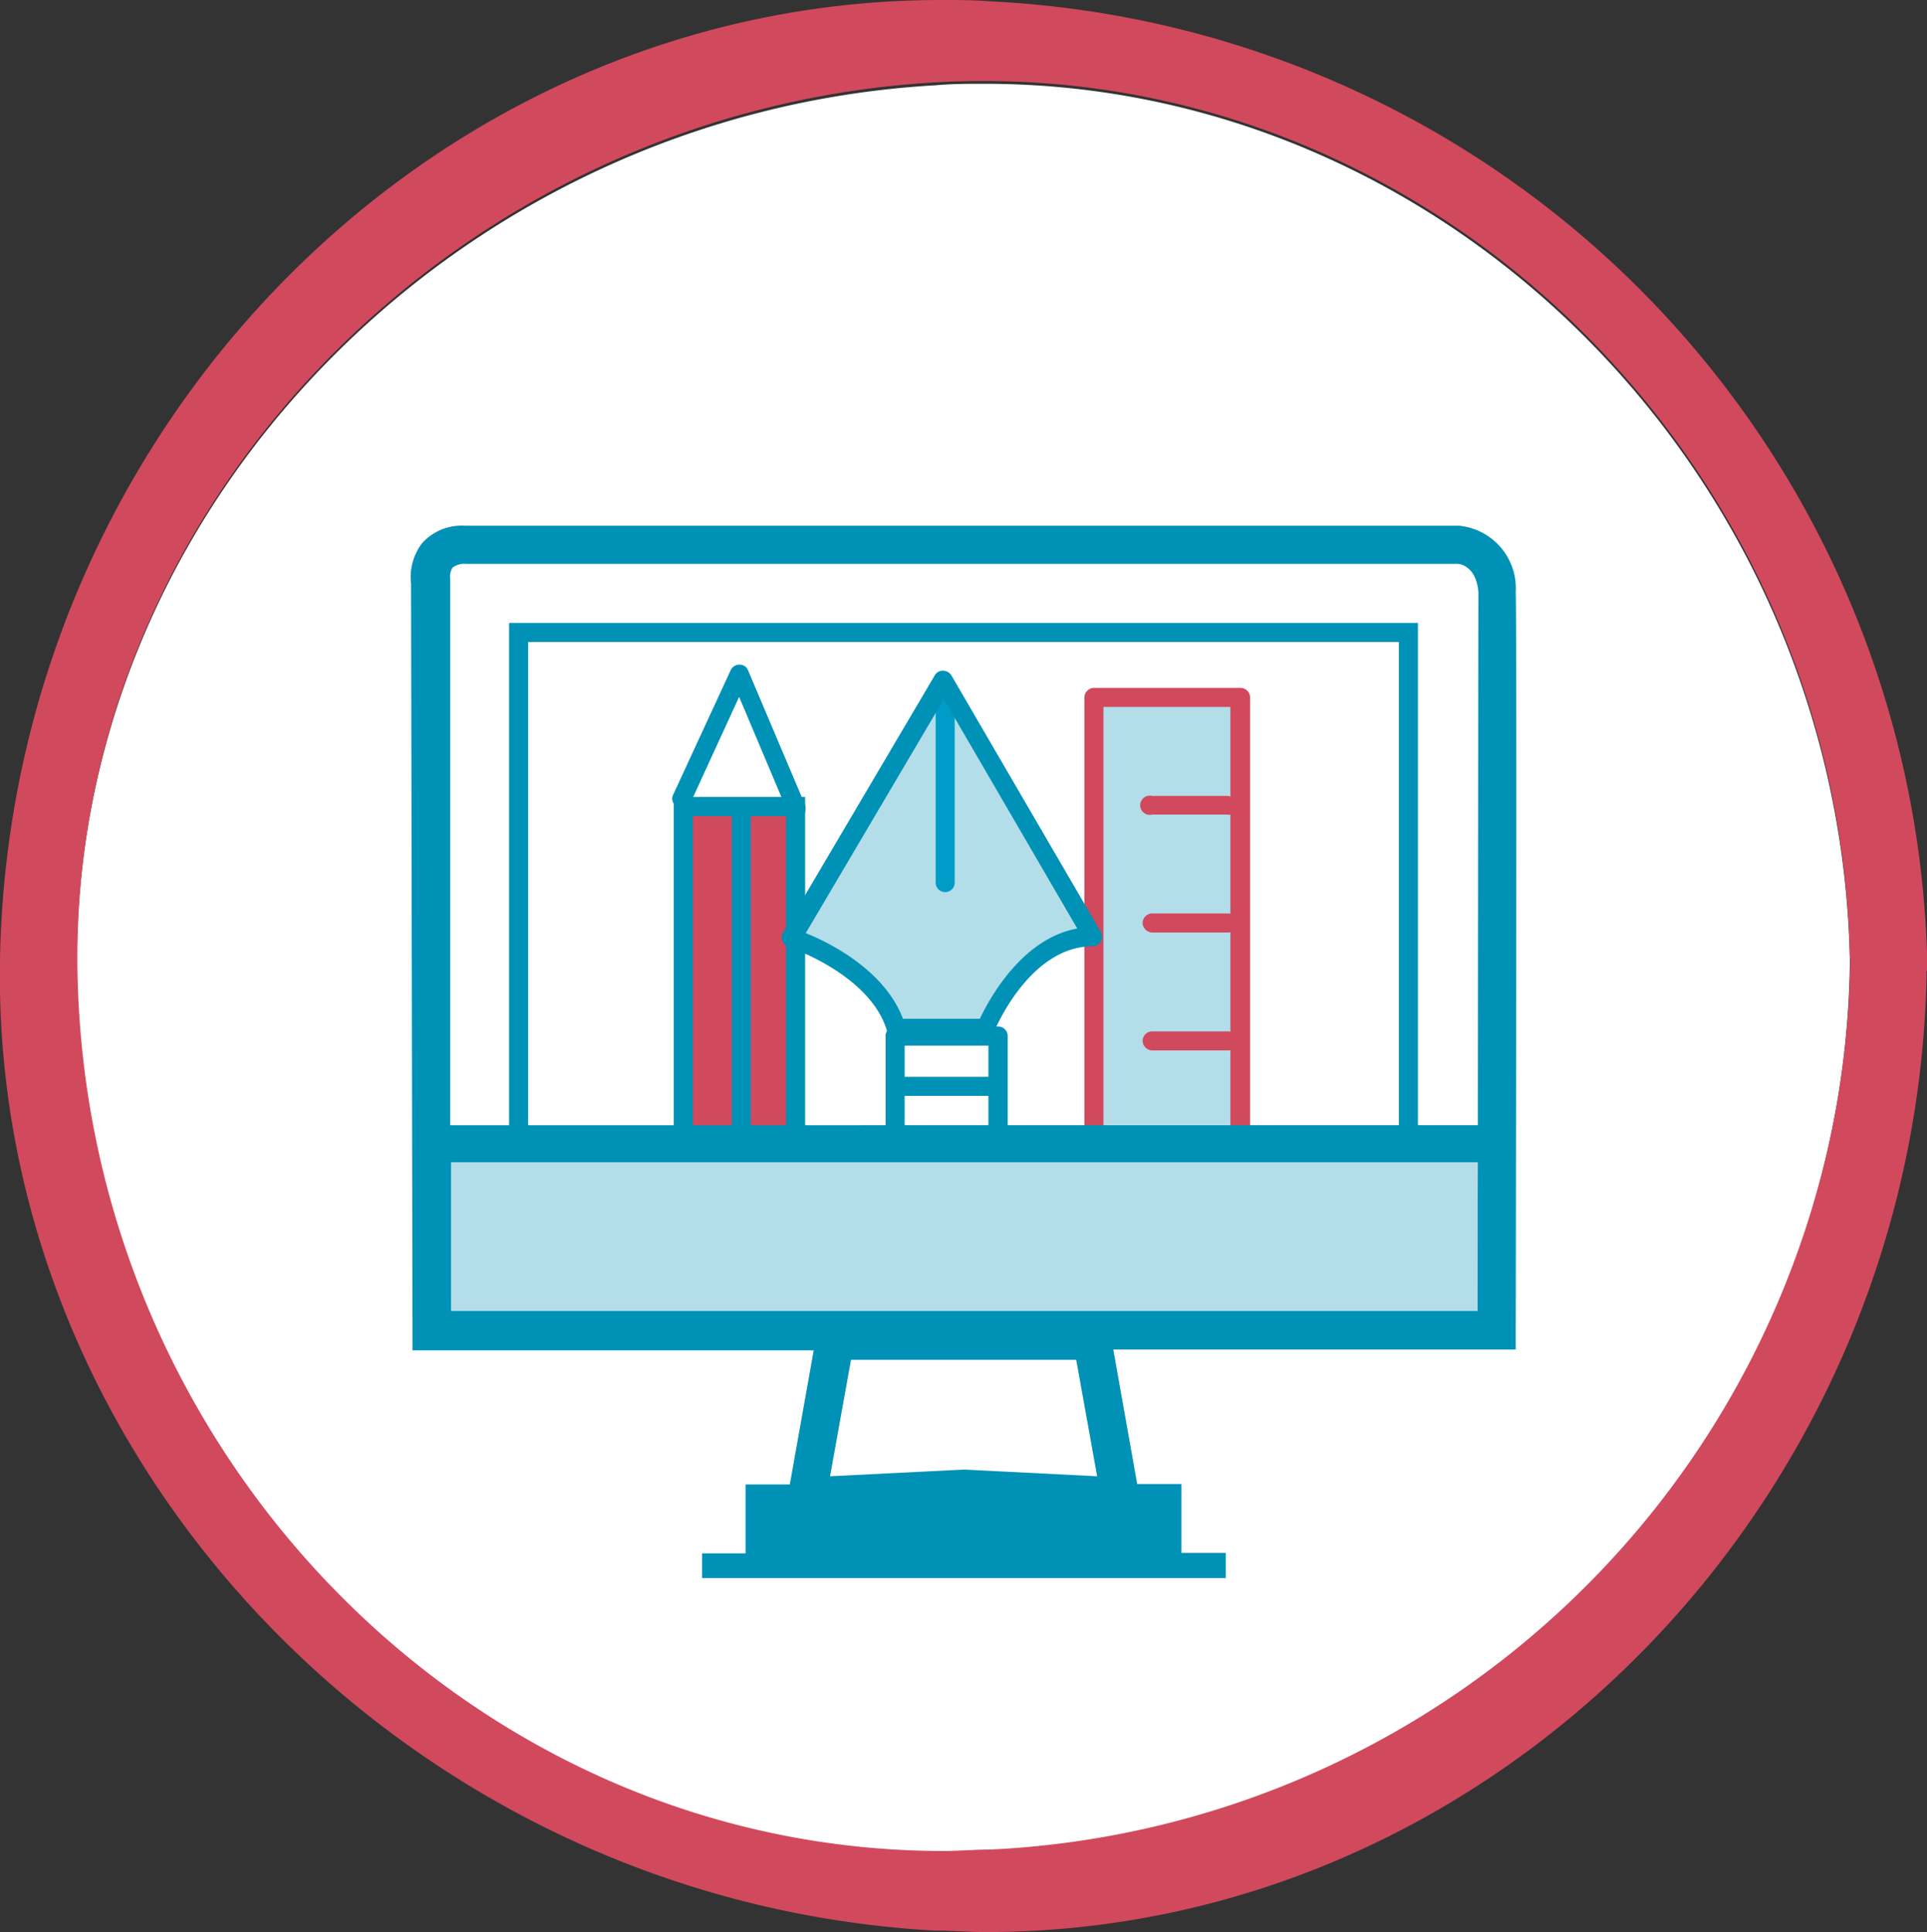 <svg xmlns="http://www.w3.org/2000/svg" viewBox="0 0 91.98 92.24"><rect x="0" y="0" width="91.98" height="92.24" fill="#333333" stroke="none"/><defs><style>.cls-1{fill:#fff;}.cls-2{fill:#d1495d;}.cls-3,.cls-4{fill:#0091b6;}.cls-3{opacity:0.3;}.cls-5{fill:#00a1d0;}</style></defs><title>Ресурс 7</title><g id="Слой_2" data-name="Слой 2"><g id="Слой_1-2" data-name="Слой 1"><path class="cls-1" d="M88.3,45.9a43.1,43.1,0,0,1-41,42.54c-.76,0-1.52.07-2.28.07h0c-22.36,0-40.9-18.8-41.34-41.92-.42-22.14,18-41.22,41-42.52C45.44,4,46.2,4,47,4,69.31,4,87.86,22.8,88.3,45.9Z"/><path class="cls-2" d="M92,46.35A47,47,0,0,0,47.37.07C46.55,0,45.73,0,44.92,0,20.63,0,.48,20.53,0,45.76c-.46,24.17,19.55,45,44.6,46.41.82,0,1.64.07,2.45.07h0c24.2,0,44.35-20.46,44.91-45.6v-.29Zm-3.68-.58a43.1,43.1,0,0,1-41,42.53c-.76,0-1.52.07-2.28.07h0c-22.36,0-40.9-18.8-41.34-41.91-.41-22.15,18-41.23,41-42.53q1.15-.06,2.28-.06C69.31,3.87,87.86,22.66,88.3,45.77Z"/><rect class="cls-3" x="52.26" y="33.02" width="6.9" height="20.69"/><rect class="cls-2" x="32.59" y="38.57" width="5.21" height="15.86"/><polygon class="cls-4" points="67.68 54.57 66.77 54.57 66.77 30.65 25.21 30.65 25.21 54.14 24.3 54.14 24.3 29.74 67.68 29.74 67.68 54.57"/><polygon class="cls-4" points="38.43 54.45 37.52 54.45 37.52 38.96 33.07 38.96 33.07 54.26 32.16 54.26 32.16 38.05 38.43 38.05 38.43 54.45"/><rect class="cls-4" x="34.93" y="38.69" width="0.91" height="15.57"/><path class="cls-4" d="M38,39a.45.45,0,0,1-.42-.28l-2.3-5.45-2.34,5.1a.46.46,0,0,1-.83-.38l2.77-6a.46.46,0,0,1,.42-.26.43.43,0,0,1,.41.28l2.71,6.4a.46.46,0,0,1-.24.6A.57.57,0,0,1,38,39Z"/><path class="cls-4" d="M47.64,54.9a.45.45,0,0,1-.46-.45V49.92h-4V54.2a.47.47,0,0,1-.46.46.46.46,0,0,1-.45-.46V49.46a.45.45,0,0,1,.45-.45h4.93a.45.45,0,0,1,.45.45v5A.45.45,0,0,1,47.64,54.9Z"/><path class="cls-5" d="M45.11,42.59a.45.45,0,0,1-.45-.45v-8.8a.46.46,0,1,1,.91,0v8.8A.45.45,0,0,1,45.11,42.59Z"/><path class="cls-4" d="M47.27,52.32H43a.46.46,0,1,1,0-.91h4.31a.46.46,0,0,1,0,.91Z"/><path class="cls-2" d="M59.19,54.66a.46.46,0,0,1-.46-.46V33.75H52.67V54.2a.46.46,0,0,1-.45.46.47.47,0,0,1-.46-.46V33.3a.47.47,0,0,1,.46-.46h7a.46.46,0,0,1,.45.46V54.2A.46.46,0,0,1,59.19,54.66Z"/><path class="cls-2" d="M58.61,38.89H55A.46.46,0,1,1,55,38h3.62a.46.46,0,0,1,0,.91Z"/><path class="cls-2" d="M58.61,44.52H55a.47.47,0,0,1-.46-.46.46.46,0,0,1,.46-.45h3.62a.45.45,0,0,1,.45.45A.46.46,0,0,1,58.61,44.52Z"/><path class="cls-2" d="M58.61,50.15H55a.47.47,0,0,1-.46-.46.46.46,0,0,1,.46-.45h3.62a.45.45,0,0,1,.45.45A.46.46,0,0,1,58.61,50.15Z"/><path class="cls-4" d="M47.08,49.55H42.77a.45.45,0,0,1-.43-.33c-.79-2.69-4.65-4-4.69-4a.51.51,0,0,1-.29-.27.47.47,0,0,1,0-.4l7.26-12.31a.44.44,0,0,1,.39-.22h0a.48.48,0,0,1,.4.22l7.13,12.25a.45.45,0,0,1,0,.46.47.47,0,0,1-.4.23c-3,0-4.67,4-4.69,4.09A.45.45,0,0,1,47.08,49.55Zm-4-.91h3.69c.44-.93,2-3.83,4.65-4.31L45.05,33.38,38.46,44.55C39.59,45,42.23,46.32,43.1,48.64Z"/><path class="cls-3" d="M42.81,48.86a7.61,7.61,0,0,0-4.21-3.71l-.83-.27,7.34-12.42,7,11.95S47.78,46.48,47.25,49Z"/><path class="cls-4" d="M72.35,28.26a3,3,0,0,0-2.7-3.16H22.2a2.54,2.54,0,0,0-2.05.83,2.66,2.66,0,0,0-.53,1.93l.07,36.61,19.15,0-1.14,6.4H35.59v3.29H33.51v1.18h25V74.14H56.39V70.85H54.28l-1.14-6.42,19.21,0V63.5C72.35,62.15,72.41,30.41,72.35,28.26ZM39.62,70.48l1-5.56H51.37l1,5.56L46,70.16h0Zm30.91-7.89-49,0,0-7.1H70.54C70.53,58.72,70.53,61.29,70.53,62.59Zm0-8.87H21.49l0-25.93v-.14a.83.83,0,0,1,.11-.55.94.94,0,0,1,.65-.18H69.57c.21,0,.92.2,1,1.39C70.56,29.68,70.55,43.79,70.54,53.72Z"/><rect class="cls-3" x="20.3" y="54.78" width="50.9" height="8.94"/></g></g></svg>